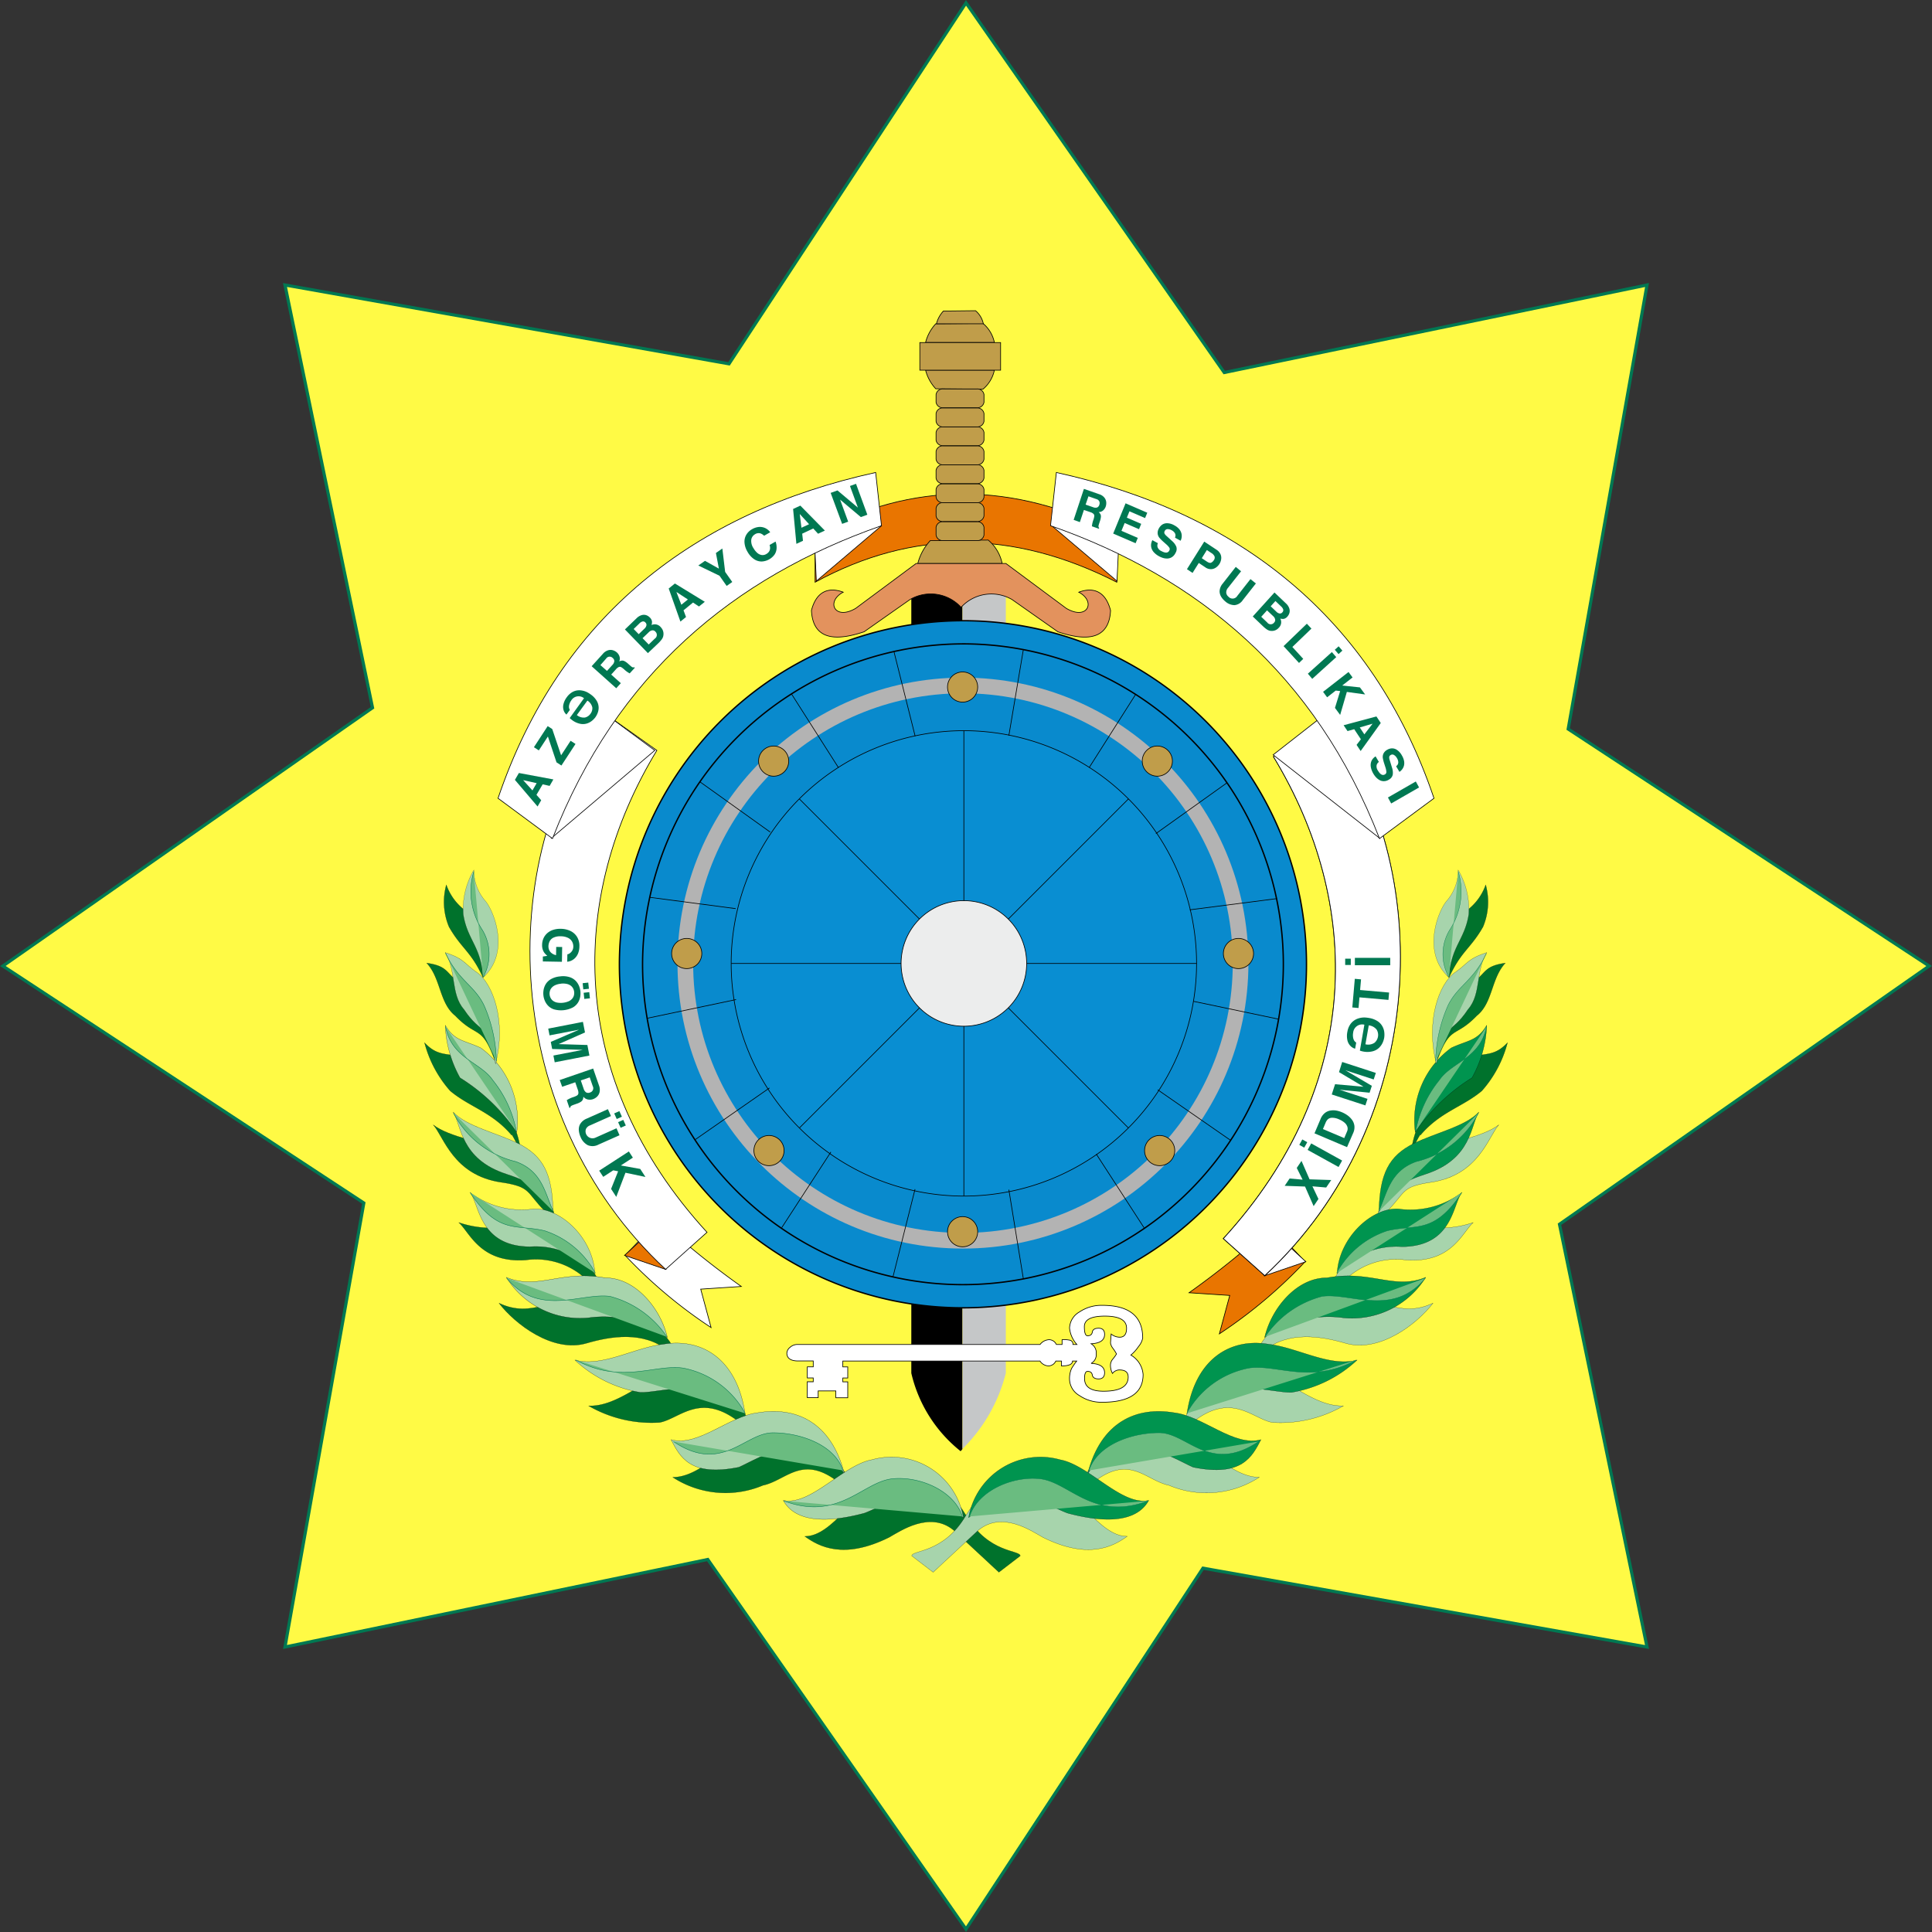 <svg xmlns="http://www.w3.org/2000/svg" xmlns:xlink="http://www.w3.org/1999/xlink" width="103.406" height="103.406" viewBox="0 0 103.406 103.406">
  <rect x="0" y="0" width="103.406" height="103.406" fill="#333333" stroke="none"/>
  <defs>
    <linearGradient id="linear-gradient" x1="-23.864" y1="24.44" x2="-23.864" y2="24.395" gradientUnits="objectBoundingBox">
      <stop offset="0" stop-color="#e97500"/>
      <stop offset="1" stop-color="#fff"/>
    </linearGradient>
    <linearGradient id="linear-gradient-2" x1="-186.542" y1="-189.923" x2="-186.542" y2="-190.096" xlink:href="#linear-gradient"/>
    <linearGradient id="linear-gradient-3" x1="-11.193" y1="2.448" x2="-11.193" y2="2.44" gradientUnits="objectBoundingBox">
      <stop offset="0" stop-color="#e97500"/>
      <stop offset="0.024" stop-color="#eb7f12"/>
      <stop offset="0.094" stop-color="#ef9a44"/>
      <stop offset="0.17" stop-color="#f3b270"/>
      <stop offset="0.25" stop-color="#f6c797"/>
      <stop offset="0.335" stop-color="#f9d8b7"/>
      <stop offset="0.426" stop-color="#fbe6d1"/>
      <stop offset="0.525" stop-color="#fdf1e6"/>
      <stop offset="0.637" stop-color="#fef9f4"/>
      <stop offset="0.774" stop-color="#fffefc"/>
      <stop offset="1" stop-color="#fff"/>
    </linearGradient>
    <linearGradient id="linear-gradient-4" x1="-8.466" y1="-15.549" x2="-8.466" y2="-15.594" xlink:href="#linear-gradient"/>
    <linearGradient id="linear-gradient-5" x1="-271.72" y1="20.163" x2="-271.72" y2="19.99" xlink:href="#linear-gradient"/>
    <linearGradient id="linear-gradient-6" x1="-6.868" y1="0.981" x2="-6.868" y2="0.973" gradientUnits="objectBoundingBox">
      <stop offset="0" stop-color="#e97500"/>
      <stop offset="0.047" stop-color="#ed8f30"/>
      <stop offset="0.098" stop-color="#f1a65b"/>
      <stop offset="0.154" stop-color="#f4bb82"/>
      <stop offset="0.215" stop-color="#f7cea4"/>
      <stop offset="0.281" stop-color="#faddc0"/>
      <stop offset="0.354" stop-color="#fcead8"/>
      <stop offset="0.439" stop-color="#fdf3e9"/>
      <stop offset="0.541" stop-color="#fefaf6"/>
      <stop offset="0.678" stop-color="#fffefd"/>
      <stop offset="1" stop-color="#fff"/>
    </linearGradient>
    <linearGradient id="linear-gradient-7" x1="-6.789" y1="36.95" x2="-6.773" y2="36.95" gradientUnits="objectBoundingBox">
      <stop offset="0" stop-color="#e97500"/>
      <stop offset="0.027" stop-color="#eb7f12"/>
      <stop offset="0.139" stop-color="#f1a559"/>
      <stop offset="0.245" stop-color="#f6c594"/>
      <stop offset="0.342" stop-color="#fadec2"/>
      <stop offset="0.427" stop-color="#fdf0e3"/>
      <stop offset="0.498" stop-color="#fefbf8"/>
      <stop offset="0.546" stop-color="#fff"/>
      <stop offset="1" stop-color="#e97500"/>
    </linearGradient>
    <linearGradient id="linear-gradient-8" x1="-7.247" y1="23.199" x2="-7.247" y2="23.161" xlink:href="#linear-gradient"/>
    <linearGradient id="linear-gradient-9" x1="-26.337" y1="87.787" x2="-26.337" y2="87.7" gradientUnits="objectBoundingBox">
      <stop offset="0" stop-color="#fdd5a5"/>
      <stop offset="1" stop-color="#fff"/>
    </linearGradient>
    <linearGradient id="linear-gradient-10" x1="23.517" y1="1.281" x2="23.517" y2="1.195" xlink:href="#linear-gradient-9"/>
    <linearGradient id="linear-gradient-11" x1="-35.72" y1="-10.483" x2="-35.72" y2="-10.53" gradientUnits="objectBoundingBox">
      <stop offset="0" stop-color="#00722c"/>
      <stop offset="1" stop-color="#a7d4ac"/>
    </linearGradient>
    <linearGradient id="linear-gradient-12" x1="-33.468" y1="-20.641" x2="-33.468" y2="-20.724" xlink:href="#linear-gradient-11"/>
    <linearGradient id="linear-gradient-13" x1="-17.886" y1="-9.261" x2="-17.886" y2="-9.309" xlink:href="#linear-gradient-11"/>
    <linearGradient id="linear-gradient-14" x1="-26.975" y1="-7.579" x2="-26.975" y2="-7.624" xlink:href="#linear-gradient-11"/>
    <linearGradient id="linear-gradient-15" x1="-30.764" y1="-18.389" x2="-30.764" y2="-18.469" xlink:href="#linear-gradient-11"/>
    <linearGradient id="linear-gradient-16" x1="-31.894" y1="-27.306" x2="-31.894" y2="-27.387" xlink:href="#linear-gradient-11"/>
    <linearGradient id="linear-gradient-17" x1="-24.433" y1="-9.284" x2="-24.433" y2="-9.334" xlink:href="#linear-gradient-11"/>
    <linearGradient id="linear-gradient-18" x1="-30.224" y1="-26.656" x2="-30.224" y2="-26.746" xlink:href="#linear-gradient-11"/>
    <linearGradient id="linear-gradient-19" x1="-49.801" y1="-17.341" x2="-49.801" y2="-17.392" xlink:href="#linear-gradient-11"/>
    <linearGradient id="linear-gradient-20" x1="-24.335" y1="37.439" x2="-24.335" y2="37.38" gradientUnits="objectBoundingBox">
      <stop offset="0" stop-color="#00944f"/>
      <stop offset="1" stop-color="#a7d4ac"/>
    </linearGradient>
    <linearGradient id="linear-gradient-21" x1="-7.654" y1="73.569" x2="-7.654" y2="73.492" xlink:href="#linear-gradient-20"/>
    <linearGradient id="linear-gradient-22" x1="-20.072" y1="48" x2="-20.072" y2="47.932" xlink:href="#linear-gradient-20"/>
    <linearGradient id="linear-gradient-23" x1="-21.86" y1="60.695" x2="-21.86" y2="60.618" xlink:href="#linear-gradient-20"/>
    <linearGradient id="linear-gradient-24" x1="-22.774" y1="60.556" x2="-22.774" y2="60.479" xlink:href="#linear-gradient-20"/>
    <linearGradient id="linear-gradient-25" x1="-24.547" y1="29.046" x2="-24.547" y2="28.998" xlink:href="#linear-gradient-20"/>
    <linearGradient id="linear-gradient-26" x1="-28.297" y1="29.018" x2="-28.297" y2="28.973" xlink:href="#linear-gradient-20"/>
    <linearGradient id="linear-gradient-27" x1="-42.869" y1="28.665" x2="-42.869" y2="28.622" xlink:href="#linear-gradient-20"/>
    <linearGradient id="linear-gradient-28" x1="-68.133" y1="36.97" x2="-68.133" y2="36.926" xlink:href="#linear-gradient-20"/>
    <linearGradient id="linear-gradient-29" x1="-74.677" y1="-5.821" x2="-74.677" y2="-5.869" xlink:href="#linear-gradient-11"/>
    <linearGradient id="linear-gradient-30" x1="-40.106" y1="10.086" x2="-40.106" y2="10.002" xlink:href="#linear-gradient-11"/>
    <linearGradient id="linear-gradient-31" x1="-20.224" y1="5.992" x2="-20.224" y2="5.944" xlink:href="#linear-gradient-11"/>
    <linearGradient id="linear-gradient-32" x1="-50.164" y1="-0.077" x2="-50.164" y2="-0.121" xlink:href="#linear-gradient-11"/>
    <linearGradient id="linear-gradient-33" x1="-35.108" y1="8.556" x2="-35.108" y2="8.475" xlink:href="#linear-gradient-11"/>
    <linearGradient id="linear-gradient-34" x1="-44.42" y1="20.437" x2="-44.42" y2="20.356" xlink:href="#linear-gradient-11"/>
    <linearGradient id="linear-gradient-35" x1="-40.2" y1="4.666" x2="-40.2" y2="4.616" xlink:href="#linear-gradient-11"/>
    <linearGradient id="linear-gradient-36" x1="-37.759" y1="21.487" x2="-37.759" y2="21.397" xlink:href="#linear-gradient-11"/>
    <linearGradient id="linear-gradient-37" x1="-126.688" y1="-18.217" x2="-126.688" y2="-18.268" xlink:href="#linear-gradient-11"/>
    <linearGradient id="linear-gradient-38" x1="-14.648" y1="-29.497" x2="-14.648" y2="-29.556" xlink:href="#linear-gradient-20"/>
    <linearGradient id="linear-gradient-39" x1="-1.55" y1="-46.634" x2="-1.55" y2="-46.712" xlink:href="#linear-gradient-20"/>
    <linearGradient id="linear-gradient-40" x1="-14.785" y1="-41.224" x2="-14.785" y2="-41.292" xlink:href="#linear-gradient-20"/>
    <linearGradient id="linear-gradient-41" x1="-15.65" y1="-55.095" x2="-15.65" y2="-55.171" xlink:href="#linear-gradient-20"/>
    <linearGradient id="linear-gradient-42" x1="-15.937" y1="-56.812" x2="-15.937" y2="-56.889" xlink:href="#linear-gradient-20"/>
    <linearGradient id="linear-gradient-43" x1="-6.104" y1="-15.97" x2="-6.104" y2="-16.018" xlink:href="#linear-gradient-20"/>
    <linearGradient id="linear-gradient-44" x1="9.738" y1="-4.67" x2="9.738" y2="-4.715" xlink:href="#linear-gradient-20"/>
    <linearGradient id="linear-gradient-45" x1="29.17" y1="1.412" x2="29.17" y2="1.37" xlink:href="#linear-gradient-20"/>
    <linearGradient id="linear-gradient-46" x1="89.131" y1="22.043" x2="89.131" y2="21.999" xlink:href="#linear-gradient-20"/>
    <linearGradient id="linear-gradient-47" y1="0.5" x2="1" y2="0.5" gradientUnits="objectBoundingBox">
      <stop offset="1" stop-color="#c5c7c8"/>
      <stop offset="1" stop-color="#fff"/>
    </linearGradient>
    <linearGradient id="linear-gradient-48" x1="-14.172" y1="2.551" x2="-14.172" y2="2.543" xlink:href="#linear-gradient-3"/>
    <linearGradient id="linear-gradient-49" x1="0.838" y1="13.447" x2="0.838" y2="13.408" xlink:href="#linear-gradient"/>
  </defs>
  <g id="gomruk" transform="translate(-7.947 -0.447)">
    <path id="path2_7_" d="M59.65.6,73.472,20.386,96.1,15.7l-4.22,23.766L111.2,52.15,91.414,65.972,96.1,88.6l-23.766-4.22L59.65,103.7,45.829,83.914,23.2,88.6l4.22-23.766L8.1,52.15,27.886,38.329,23.2,15.7l23.766,4.22Z" transform="translate(0 0)" fill="#fffa45" stroke="#007852" stroke-width="0.168"/>
    <path id="path12_7_" d="M20.39,16.04a45.371,45.371,0,0,1-4.408-3.561l-1.809,1.895a25.675,25.675,0,0,0,4.6,3.865l-.555-2.056Z" transform="translate(27.233 53.262)" stroke="#000" stroke-width="0.036" fill="url(#linear-gradient)"/>
    <path id="path22_3_" d="M14.167,13.411l.777-.716L16.4,14.171Z" transform="translate(27.207 54.228)" stroke="#000" stroke-width="0.036" fill="url(#linear-gradient-2)"/>
    <path id="path32_1_" d="M20.5,37.293l2.217-1.984c-7.549-8.247-7.432-17.972-2.684-25.792l-2.8-1.984c-5.914,7.819-5.6,21.512,3.268,29.76h0Z" transform="translate(23.071 31.094)" stroke="#000" stroke-width="0.036" fill="url(#linear-gradient-3)"/>
    <path id="path34_3_" d="M14.112,10.605l.319.006-.014.79-1.02-.018,0-.263.238-.036a1.326,1.326,0,0,1-.139-.14.621.621,0,0,1-.1-.182.745.745,0,0,1-.039-.273.882.882,0,0,1,.068-.329.8.8,0,0,1,.193-.276.879.879,0,0,1,.315-.186,1.227,1.227,0,0,1,.43-.061,1.211,1.211,0,0,1,.5.11.844.844,0,0,1,.361.317.911.911,0,0,1,.129.515,1.022,1.022,0,0,1-.066.363.756.756,0,0,1-.16.252.7.7,0,0,1-.209.148.622.622,0,0,1-.217.056L14.709,11a.247.247,0,0,0,.121-.048.447.447,0,0,0,.136-.142.413.413,0,0,0,.061-.219.528.528,0,0,0-.067-.273.5.5,0,0,0-.221-.2.876.876,0,0,0-.382-.081.826.826,0,0,0-.39.071.446.446,0,0,0-.208.2.636.636,0,0,0-.063.272.52.52,0,0,0,.026.158.439.439,0,0,0,.119.179.547.547,0,0,0,.263.129Zm.209,1.578a1.173,1.173,0,0,1,.52.044.785.785,0,0,1,.331.212.879.879,0,0,1,.17.277,1.141,1.141,0,0,1,.065.267,1.129,1.129,0,0,1-.008.274.885.885,0,0,1-.108.306.781.781,0,0,1-.279.277,1.389,1.389,0,0,1-1.021.107.773.773,0,0,1-.331-.213.887.887,0,0,1-.17-.278,1.018,1.018,0,0,1-.056-.535.885.885,0,0,1,.109-.309.778.778,0,0,1,.279-.277,1.173,1.173,0,0,1,.5-.151Zm.041.393a.931.931,0,0,0-.311.08.544.544,0,0,0-.191.145.453.453,0,0,0-.089.176.526.526,0,0,0-.013.179.538.538,0,0,0,.05.173.445.445,0,0,0,.123.153.547.547,0,0,0,.217.1,1.092,1.092,0,0,0,.633-.067.552.552,0,0,0,.192-.145.445.445,0,0,0,.088-.176.537.537,0,0,0,.012-.18.529.529,0,0,0-.05-.173.451.451,0,0,0-.123-.154.543.543,0,0,0-.217-.1.938.938,0,0,0-.322-.014Zm1.5.269-.3.032-.035-.33.3-.032Zm.054.512-.3.032-.035-.33.3-.032Zm-.027,3.063-1.857.361-.07-.362,1.553-.3v-.005l-1.62-.045-.074-.38,1.487-.641V15.04l-1.553.3-.07-.362,1.857-.361.11.566-1.4.62v.005l1.528.047ZM14.3,17.731l1.789-.616.311.9a.631.631,0,0,1,.031.372.48.48,0,0,1-.143.243.611.611,0,0,1-.2.122.515.515,0,0,1-.291.018.4.4,0,0,1-.23-.148.513.513,0,0,1-.033.157.28.28,0,0,1-.1.115.991.991,0,0,1-.239.11c-.1.035-.173.061-.213.078a.27.27,0,0,0-.088.052.1.1,0,0,0-.028.073l-.047.016-.142-.414a1.405,1.405,0,0,1,.348-.164.976.976,0,0,0,.2-.087.159.159,0,0,0,.074-.113.464.464,0,0,0-.035-.208l-.133-.387-.7.241Zm1.128.021.151.439a.364.364,0,0,0,.132.2.239.239,0,0,0,.211.006.237.237,0,0,0,.144-.343l-.16-.466ZM17.5,20.685l-1.124.5a.67.67,0,0,1-.573.033.854.854,0,0,1-.393-.454,1.072,1.072,0,0,1-.085-.316.62.62,0,0,1,.05-.327.706.706,0,0,1,.359-.321l1.145-.51.164.368-1.121.5a.388.388,0,0,0-.221.2.374.374,0,0,0,.5.462l1.138-.507Zm.128-.991-.277.123-.135-.3.277-.123Zm.209.469-.277.123-.135-.3.277-.123Zm-.672,2.4-.537.349-.215-.331L18,21.553l.215.331-.645.419,1.039.186.279.429-1.07-.226-.492,1.293-.277-.427.377-.943Z" transform="translate(23.605 40.523)" fill="#007852"/>
    <path id="path44_3_" d="M19.677,16.1a45.365,45.365,0,0,0,4.408-3.561l1.809,1.895A25.675,25.675,0,0,1,21.3,18.3l.555-2.056Z" transform="translate(51.911 53.538)" stroke="#000" stroke-width="0.036" fill="url(#linear-gradient-4)"/>
    <path id="path54_2_" d="M22.64,13.472l-.777-.716-1.453,1.477Z" transform="translate(55.198 54.504)" stroke="#000" stroke-width="0.036" fill="url(#linear-gradient-5)"/>
    <path id="path64_1_" d="M22.229,37.355l-2.217-1.984C27.56,27.124,27.443,17.4,22.7,9.579L25.5,7.6c5.914,7.819,5.6,21.512-3.268,29.76Z" transform="translate(53.408 31.37)" stroke="#000" stroke-width="0.036" fill="url(#linear-gradient-6)"/>
    <path id="path79" d="M32.175,7.519v2.592q-8.34-4.253-16.148,0V7.519Q23.835,3.266,32.175,7.519Z" transform="translate(35.546 21.497)" stroke="#000" stroke-width="0.036" fill="url(#linear-gradient-7)"/>
    <path id="path89" d="M16.306,7.534,18.99,9.518l-5.539,4.7C13.677,11.832,15.07,9.826,16.306,7.534Z" transform="translate(24.002 31.094)" stroke="#000" stroke-width="0.036" fill="url(#linear-gradient-8)"/>
    <path id="path99" d="M19.609,5.7l-3.5,2.97L16.023,6.8A31.221,31.221,0,0,1,19.609,5.7Z" transform="translate(35.531 22.878)" stroke="#000" stroke-width="0.036" fill="url(#linear-gradient-9)"/>
    <path id="path101" d="M33.456,8.031l-.312-2.848c-9.68,2.126-16.913,7.7-20.212,17.437l2.915,2.156C19.275,15.964,25.564,10.792,33.456,8.031Z" transform="translate(21.671 20.553)" fill="#fff" stroke="#000" stroke-width="0.036"/>
    <path id="path103" d="M14.254,21.944l.254.288-.195.336L13.1,21.143l.214-.368,1.845.344-.2.346-.373-.083Zm-.708-.781.493.544.225-.388-.716-.16Zm2.535-2.112.263.17-.754,1.154-.263-.17-.461-1.383-.485.743-.263-.17.737-1.13.244.158.474,1.405Zm.9-2.152-.566.775a.576.576,0,0,0,.437.132.5.5,0,0,0,.292-.2.492.492,0,0,0,.1-.337A.569.569,0,0,0,16.979,16.9Zm-.183-.126a.456.456,0,0,0-.677.111.683.683,0,0,0-.1.194.463.463,0,0,0-.028.176.314.314,0,0,0,.048.144l-.182.25a.493.493,0,0,1-.15-.226.586.586,0,0,1-.012-.322,1.016,1.016,0,0,1,.187-.39.923.923,0,0,1,.242-.235.727.727,0,0,1,.275-.114.774.774,0,0,1,.285,0,.958.958,0,0,1,.283.092,1.436,1.436,0,0,1,.178.111,1.11,1.11,0,0,1,.335.354.729.729,0,0,1,.1.354.77.77,0,0,1-.057.3,1.023,1.023,0,0,1-.12.223,1.04,1.04,0,0,1-.176.182.846.846,0,0,1-.268.146.72.72,0,0,1-.369.018,1.087,1.087,0,0,1-.441-.206.986.986,0,0,1-.117-.1Zm1.726-.534-1.316-1.179.6-.662a.591.591,0,0,1,.291-.194.453.453,0,0,1,.264.007.572.572,0,0,1,.191.108.481.481,0,0,1,.147.229.368.368,0,0,1-.017.254.488.488,0,0,1,.143-.044.265.265,0,0,1,.141.032.928.928,0,0,1,.2.145c.075.067.128.113.16.139a.252.252,0,0,0,.083.048.1.1,0,0,0,.072-.01l.035.031-.274.3a1.318,1.318,0,0,1-.292-.209.91.91,0,0,0-.162-.123.149.149,0,0,0-.126-.009.434.434,0,0,0-.154.122l-.256.283.515.461Zm-.495-.928.291-.321a.339.339,0,0,0,.1-.2.222.222,0,0,0-.091-.175.222.222,0,0,0-.346.037L17.677,15Zm2.19-.952-1.23-1.267.619-.595a.642.642,0,0,1,.282-.173.412.412,0,0,1,.244.006.476.476,0,0,1,.181.116.375.375,0,0,1,.122.216.476.476,0,0,1-.027.194.414.414,0,0,1,.5.119.505.505,0,0,1,.143.367.577.577,0,0,1-.023.146.534.534,0,0,1-.082.15,1.647,1.647,0,0,1-.187.206Zm-.286-.8.329.339.326-.314a.238.238,0,0,0,.024-.381.183.183,0,0,0-.167-.062.328.328,0,0,0-.173.093Zm-.476-.491.269.277.312-.3a.33.33,0,0,0,.1-.166.166.166,0,0,0-.051-.157.159.159,0,0,0-.151-.058.383.383,0,0,0-.176.109Zm2.668-1,.134.359-.3.244L21.332,10.9l.332-.267,1.6.979-.312.251-.318-.211Zm-.38-.981.264.683.35-.282-.611-.4Zm2.608-1.076.381.541-.3.211-.383-.545-1.134-.549.358-.249.743.417L23.859,9l.344-.24Zm2.406-2.118-.321.184a.533.533,0,0,0-.207-.13A.362.362,0,0,0,25.946,8a.408.408,0,0,0-.193.274.68.68,0,0,0,.123.478.945.945,0,0,0,.192.239.471.471,0,0,0,.234.116.376.376,0,0,0,.256-.053.426.426,0,0,0,.14-.124.336.336,0,0,0,.059-.165.458.458,0,0,0-.026-.193l.321-.184a.932.932,0,0,1,.054.363A.667.667,0,0,1,27,9.08a.9.9,0,0,1-.7.375.718.718,0,0,1-.406-.131,1.145,1.145,0,0,1-.342-.385,1.116,1.116,0,0,1-.163-.493.723.723,0,0,1,.094-.418.817.817,0,0,1,.307-.3.89.89,0,0,1,.317-.115.671.671,0,0,1,.5.118.647.647,0,0,1,.156.157Zm1.718.073.042.381-.353.164L27.99,6.644l.387-.18L29.69,7.8l-.364.169-.257-.281Zm-.13-1.044.09.727.409-.19-.494-.539Zm3.109-.355-.422-1.153.324-.117.606,1.655-.347.126-1.111-.934,0,0,.432,1.18-.324.117L30,5.783l.366-.132,1.083.913Z" transform="translate(22.406 21.045)" fill="#007852"/>
    <path id="path113" d="M18.336,5.7l3.5,2.97L21.922,6.8A31.221,31.221,0,0,0,18.336,5.7Z" transform="translate(45.897 22.878)" stroke="#000" stroke-width="0.036" fill="url(#linear-gradient-10)"/>
    <g id="Layer1002_2_" transform="translate(30.67 47.011)">
      <g id="Layer1003_2_">
        <g id="Layer1004_2_" transform="translate(0 0.798)">
          <path id="path137" d="M13.807,10.878c-.528-.4-.489-.759-1.571-.907.763.82.669,2.135,1.526,2.816,1.21,1.26,1.423.41,2.185,2.576A5.167,5.167,0,0,0,13.807,10.878Z" transform="translate(-12.119 -5.786)" stroke="#000" stroke-width="0.009" fill="url(#linear-gradient-11)"/>
          <path id="path147" d="M18.229,14.148c-1.472.534-2.912,1.958-4.413,1.9a6.734,6.734,0,0,0,3.8.891c1.086-.2,2.2-1.692,4.337.038-.087-.221.384-.152.3-.348C21.277,14.309,19.949,13.427,18.229,14.148Z" transform="translate(-5.034 11.834)" stroke="#000" stroke-width="0.009" fill="url(#linear-gradient-12)"/>
          <path id="path157" d="M20.139,15.242c-1.466.59-2.732,3.093-4.213,3.079.751.546,2.077,1.263,4.511.054.615-.347,2.182-1.427,3.451-.385l2.424,2.253,1.145-.878c-.025-.318-1.689-.128-2.873-2.12C23.374,15.251,21.8,14.481,20.139,15.242Z" transform="translate(4.428 16.546)" stroke="#000" stroke-width="0.009" fill="url(#linear-gradient-13)"/>
          <path id="path167_1_" d="M14.328,11.526c-.979-.221-1.435-.052-2.114-.777a6.253,6.253,0,0,0,1.372,2.577c1.024.861,2.222,1.118,3.283,2.365-.007-.171.5.94.483.778-.258-1.906-2.006-4.457-3.023-4.943h0Z" transform="translate(-12.214 -2.303)" stroke="#000" stroke-width="0.009" fill="url(#linear-gradient-14)"/>
          <path id="path177_1_" d="M18.875,14.746c-1.5.453-2.77,2.149-4.238,2.144a5.168,5.168,0,0,0,4.829.433c1.315-.274,2.185-1.836,4.352.091-.168-.372.373-.262.181-.559a4.707,4.707,0,0,0-5.124-2.109Z" transform="translate(-1.352 14.814)" stroke="#000" stroke-width="0.009" fill="url(#linear-gradient-15)"/>
          <path id="path187_1_" d="M15.845,12.571a5.438,5.438,0,0,1-3.3-.067c.588.512,1.135,2.187,3.6,2.007a3.915,3.915,0,0,1,3.191,1c-.077-.295.789.336.662.066-.686-1.457-2.99-3.382-4.157-3.007Z" transform="translate(-10.715 5.566)" stroke="#000" stroke-width="0.009" fill="url(#linear-gradient-16)"/>
          <path id="path197" d="M16.266,12.9c-1.188-.354-3.168-.713-3.967-1.347.562.617,1.058,2.7,3.642,3.077,1.628.24,1.32.534,2.354,1.563-.036-.187.568.579.535.412C18.506,14.98,17.581,13.289,16.266,12.9Z" transform="translate(-11.834 1.289)" stroke="#000" stroke-width="0.009" fill="url(#linear-gradient-17)"/>
          <path id="path207" d="M18.128,13.255c-2.371-.064-3.4,1.145-5.187.3.859,1.123,2.878,2.675,4.685,2.147,1.291-.377,3.039-.663,4.333.38-.092-.228.4-.017.262-.246C21.475,14.6,19.5,13.025,18.128,13.255Z" transform="translate(-8.957 8.83)" stroke="#000" stroke-width="0.009" fill="url(#linear-gradient-18)"/>
          <path id="path217" d="M13.6,10.629a2.923,2.923,0,0,1-1.076-1.421,3.439,3.439,0,0,0,.145,2.247c.668,1.169,1.175,1.3,1.818,2.707,1.011-1.068-.173-2.983-.887-3.533Z" transform="translate(-11.358 -9.208)" stroke="#000" stroke-width="0.009" fill="url(#linear-gradient-19)"/>
        </g>
        <g id="Layer1005_2_" transform="translate(1.109)">
          <g id="Layer1006_2_">
            <path id="path228" d="M15.98,13.106a4.567,4.567,0,0,1-3.323-.9c.511.571.448,2.892,3.217,2.912a4.211,4.211,0,0,1,3.473,1.428C19.243,14.6,17.424,12.95,15.98,13.106Z" transform="translate(-11.339 5.046)" stroke="#000" stroke-width="0.009" fill="url(#linear-gradient-20)"/>
            <path id="path238" d="M18.288,13.129c-2.332-.433-3.6.674-5.276-.026a4.65,4.65,0,0,0,4.4,2.167,5.812,5.812,0,0,1,4.221,1.051c-.355-1.535-1.7-3.206-3.346-3.191Z" transform="translate(-9.745 8.699)" stroke="#000" stroke-width="0.011" fill="url(#linear-gradient-21)"/>
            <path id="path248" d="M18.41,13.742c-1.554.186-3.281,1.245-4.728.844a6.733,6.733,0,0,0,3.5,1.732c1.1.048,3.927-1.02,5.61,1.149C22.354,14.459,20.406,13.4,18.41,13.742Z" transform="translate(-6.745 11.641)" stroke="#000" stroke-width="0.01" fill="url(#linear-gradient-22)"/>
            <path id="path258" d="M19.264,14.42c-1.554.186-3.2,1.843-4.643,1.441.477.907,1,2.007,3.629,1.476,1.05-.459,3.909-2.385,5.652.359-.715-2.815-2.642-3.614-4.638-3.276Z" transform="translate(-2.536 14.629)" stroke="#000" stroke-width="0.01" fill="url(#linear-gradient-23)"/>
            <path id="path268" d="M20.459,14.922c-1.554.285-3.295,2.485-4.743,2.176.477.876,1.7,1.386,4.325.687.775-.251,2.918-1.744,5.314.237A3.9,3.9,0,0,0,20.459,14.922Z" transform="translate(2.377 16.643)" stroke="#000" stroke-width="0.01" fill="url(#linear-gradient-24)"/>
            <path id="path278" d="M15.951,13.1c-1.112-.548-2.777-.914-3.458-1.673.45.7.364,2.514,2.848,3.323,1.565.51,1.65.822,2.5,2.009-.04-2.029-.528-2.99-1.886-3.66Z" transform="translate(-12.071 1.527)" stroke="#000" stroke-width="0.009" fill="url(#linear-gradient-25)"/>
            <path id="path288" d="M14.317,11.789c-.91-.425-1.391-.357-1.9-1.21a6.254,6.254,0,0,0,.79,2.81A10.165,10.165,0,0,1,16.244,16.3,4.787,4.787,0,0,0,14.317,11.789Z" transform="translate(-12.417 -2.266)" stroke="#000" stroke-width="0.01" fill="url(#linear-gradient-26)"/>
            <path id="path298" d="M14.1,10.926c-.677-.471-.649-.72-1.687-1.058.6.943.278,2.22,1,3.042.966,1.456,1.327.657,1.692,2.924.594-2.276-.133-4.3-1-4.909Z" transform="translate(-12.416 -5.449)" stroke="#000" stroke-width="0.008" fill="url(#linear-gradient-27)"/>
            <path id="path308" d="M13.821,10.75a2.512,2.512,0,0,1-.641-1.687,4.18,4.18,0,0,0-.567,2.372c.219,1.389.955,1.709,1.058,3.38C15.092,13.546,14.324,11.4,13.821,10.75Z" transform="translate(-11.65 -9.063)" stroke="#000" stroke-width="0.007" fill="url(#linear-gradient-28)"/>
          </g>
          <path id="path311" d="M30.515,42.757c2.962,1.118,4.224-1.006,5.814-1.178,1.433-.155,3.3.613,3.756,2.015M24.62,39.585c2.607,1.757,3.8-.462,5.317-.468,1.42-.006,3.3.613,3.756,2.015M19.388,35.217c2.417,1.326,4.224.221,5.743.435a4.814,4.814,0,0,1,3.33,2.426M15.695,30.837c1.731,2.107,4.011.765,5.53.979a5.292,5.292,0,0,1,3.046,2.166M13.744,26.266c1.5,2.274,2.5,1.671,3.992,2.041a4.772,4.772,0,0,1,2.708,2.268M12.845,22a5.1,5.1,0,0,0,3.329,2.6c1.447.513,1.569,1.737,2.022,2.676m-5.777-9.9c.339,1.723,1.862,1.884,2.533,2.873a6.1,6.1,0,0,1,1.255,2.714m-3.788-9.517c.7,1.482,1.562,1.733,2.071,2.812a7.788,7.788,0,0,1,.652,2.965M13.934,9.078a3.738,3.738,0,0,0,.41,3.053,2.5,2.5,0,0,1,.087,2.6" transform="translate(-12.407 -8.994)" fill="#6abc80" stroke="#007852" stroke-width="0.023"/>
        </g>
      </g>
      <g id="Layer1007" transform="translate(26.076)">
        <g id="Layer1008_1_" transform="translate(0 0.798)">
          <path id="path323" d="M24.24,10.878c.528-.4.489-.759,1.571-.907-.763.82-.669,2.135-1.526,2.816-1.21,1.26-1.423.41-2.185,2.576A5.167,5.167,0,0,1,24.24,10.878Z" transform="translate(5.958 -5.786)" stroke="#000" stroke-width="0.009" fill="url(#linear-gradient-29)"/>
          <path id="path333" d="M23.68,14.148c1.472.534,2.912,1.958,4.413,1.9a6.734,6.734,0,0,1-3.8.891c-1.086-.2-2.2-1.692-4.337.038.087-.221-.384-.152-.3-.348C20.632,14.309,21.959,13.427,23.68,14.148Z" transform="translate(-4.989 11.834)" stroke="#000" stroke-width="0.009" fill="url(#linear-gradient-30)"/>
          <path id="path343" d="M24.288,15.242c1.466.59,2.732,3.093,4.213,3.079-.751.546-2.077,1.263-4.511.054-.615-.347-2.182-1.427-3.451-.385l-2.424,2.253-1.145-.878c.025-.318,1.689-.128,2.873-2.12C21.054,15.251,22.629,14.481,24.288,15.242Z" transform="translate(-16.97 16.546)" stroke="#000" stroke-width="0.009" fill="url(#linear-gradient-31)"/>
          <path id="path353" d="M24.873,11.526c.979-.221,1.435-.052,2.114-.777a6.253,6.253,0,0,1-1.372,2.577c-1.024.861-2.222,1.118-3.283,2.365.007-.171-.5.94-.483.778C22.107,14.563,23.856,12.012,24.873,11.526Z" transform="translate(4.899 -2.303)" stroke="#000" stroke-width="0.009" fill="url(#linear-gradient-32)"/>
          <path id="path363" d="M23.813,14.746c1.5.453,2.77,2.149,4.238,2.144a5.168,5.168,0,0,1-4.829.433c-1.315-.274-2.185-1.836-4.352.091.168-.372-.373-.262-.181-.559a4.707,4.707,0,0,1,5.124-2.109Z" transform="translate(-9.451 14.814)" stroke="#000" stroke-width="0.009" fill="url(#linear-gradient-33)"/>
          <path id="path373" d="M25.259,12.571a5.438,5.438,0,0,0,3.3-.067c-.588.512-1.135,2.187-3.6,2.007a3.915,3.915,0,0,0-3.191,1c.077-.295-.789.336-.662.066.686-1.457,2.99-3.382,4.157-3.007Z" transform="translate(1.496 5.566)" stroke="#000" stroke-width="0.009" fill="url(#linear-gradient-34)"/>
          <path id="path383" d="M24.075,12.9c1.188-.354,3.168-.713,3.967-1.347-.562.617-1.058,2.7-3.642,3.077-1.628.24-1.32.534-2.354,1.563.036-.187-.568.579-.535.412.324-1.621,1.249-3.312,2.564-3.7Z" transform="translate(3.379 1.289)" stroke="#000" stroke-width="0.009" fill="url(#linear-gradient-35)"/>
          <path id="path393" d="M24.48,13.255c2.371-.064,3.4,1.145,5.187.3-.859,1.123-2.878,2.675-4.685,2.147-1.291-.377-3.039-.663-4.333.38.092-.228-.4-.017-.262-.246.747-1.236,2.72-2.808,4.093-2.579Z" transform="translate(-1.766 8.83)" stroke="#000" stroke-width="0.009" fill="url(#linear-gradient-36)"/>
          <path id="path403" d="M23.422,10.629A2.923,2.923,0,0,0,24.5,9.208a3.439,3.439,0,0,1-.145,2.247c-.668,1.169-1.175,1.3-1.818,2.707-1.011-1.068.173-2.983.887-3.533Z" transform="translate(6.22 -9.208)" stroke="#000" stroke-width="0.009" fill="url(#linear-gradient-37)"/>
        </g>
        <g id="Layer1009" transform="translate(3.044)">
          <g id="Layer1010">
            <path id="path414" d="M24.49,13.106a4.567,4.567,0,0,0,3.323-.9c-.511.571-.449,2.892-3.217,2.912a4.211,4.211,0,0,0-3.473,1.428c.1-1.947,1.923-3.6,3.367-3.444Z" transform="translate(-1.399 5.046)" stroke="#000" stroke-width="0.009" fill="url(#linear-gradient-38)"/>
            <path id="path424" d="M23.761,13.129c2.332-.433,3.6.674,5.276-.026a4.65,4.65,0,0,1-4.4,2.167,5.812,5.812,0,0,0-4.221,1.051c.355-1.535,1.7-3.206,3.346-3.191Z" transform="translate(-4.572 8.699)" stroke="#000" stroke-width="0.011" fill="url(#linear-gradient-39)"/>
            <path id="path434" d="M24.038,13.742c1.554.186,3.281,1.245,4.728.844a6.733,6.733,0,0,1-3.5,1.732c-1.1.048-3.927-1.02-5.61,1.149C20.094,14.459,22.043,13.4,24.038,13.742Z" transform="translate(-7.971 11.641)" stroke="#000" stroke-width="0.01" fill="url(#linear-gradient-40)"/>
            <path id="path444" d="M23.324,14.42c1.554.186,3.2,1.843,4.643,1.441-.477.907-1,2.007-3.628,1.476-1.05-.459-3.909-2.385-5.652.359.715-2.815,2.642-3.614,4.638-3.276h0Z" transform="translate(-12.32 14.629)" stroke="#000" stroke-width="0.01" fill="url(#linear-gradient-41)"/>
            <path id="path454" d="M22.422,14.922c1.554.285,3.295,2.485,4.743,2.176-.477.876-1.7,1.386-4.325.687-.775-.251-2.918-1.744-5.314.237A3.9,3.9,0,0,1,22.422,14.922Z" transform="translate(-17.525 16.643)" stroke="#000" stroke-width="0.01" fill="url(#linear-gradient-42)"/>
            <path id="path464" d="M23.418,13.1c1.112-.548,2.777-.914,3.458-1.673-.45.7-.364,2.514-2.848,3.323-1.565.51-1.65.822-2.5,2.009.039-2.029.528-2.99,1.886-3.66Z" transform="translate(0.434 1.527)" stroke="#000" stroke-width="0.009" fill="url(#linear-gradient-43)"/>
            <path id="path474" d="M23.865,11.789c.91-.425,1.391-.357,1.9-1.21a6.253,6.253,0,0,1-.79,2.81A10.165,10.165,0,0,0,21.938,16.3,4.787,4.787,0,0,1,23.865,11.789Z" transform="translate(1.967 -2.266)" stroke="#000" stroke-width="0.01" fill="url(#linear-gradient-44)"/>
            <path id="path484" d="M23.273,10.926c.677-.471.649-.72,1.687-1.058-.6.943-.278,2.22-1,3.042-.966,1.456-1.327.657-1.692,2.924-.593-2.276.133-4.3,1-4.909Z" transform="translate(2.771 -5.449)" stroke="#000" stroke-width="0.008" fill="url(#linear-gradient-45)"/>
            <path id="path494" d="M22.73,10.75a2.512,2.512,0,0,0,.641-1.687,4.18,4.18,0,0,1,.567,2.372c-.219,1.389-.955,1.709-1.058,3.38C21.459,13.546,22.228,11.4,22.73,10.75Z" transform="translate(2.831 -9.063)" stroke="#000" stroke-width="0.007" fill="url(#linear-gradient-46)"/>
          </g>
          <path id="path497" d="M27.106,42.757c-2.962,1.118-4.224-1.006-5.814-1.178-1.433-.155-3.3.613-3.756,2.015M33,39.585c-2.607,1.757-3.8-.462-5.317-.468-1.42-.006-3.3.613-3.756,2.015m14.306-5.915c-2.417,1.326-4.224.221-5.743.435a4.814,4.814,0,0,0-3.33,2.426m12.767-7.241c-1.731,2.107-4.011.765-5.53.979a5.292,5.292,0,0,0-3.046,2.166m10.526-7.716c-1.5,2.274-2.5,1.671-3.992,2.041a4.772,4.772,0,0,0-2.708,2.268M44.776,22a5.1,5.1,0,0,1-3.329,2.6c-1.447.513-1.569,1.737-2.022,2.676m5.777-9.9c-.339,1.723-1.862,1.884-2.533,2.873a6.1,6.1,0,0,0-1.255,2.714M45.2,13.458c-.7,1.482-1.562,1.733-2.071,2.812a7.788,7.788,0,0,0-.652,2.965M43.687,9.078a3.738,3.738,0,0,1-.41,3.053,2.5,2.5,0,0,0-.087,2.6" transform="translate(-17.482 -8.994)" fill="#6abc80" stroke="#007852" stroke-width="0.018"/>
        </g>
      </g>
    </g>
    <path id="Path_466" data-name="Path 466" d="M19.7,6.27v46.3a.524.524,0,0,1-.1.12,7.5,7.5,0,0,1-2.637-4.176V6.27Z" transform="translate(39.76 25.428)"/>
    <path id="Path_467" data-name="Path 467" d="M19.784,6.27V48.509a8.666,8.666,0,0,1-2.318,4.056V6.27Z" transform="translate(41.998 25.428)" fill="url(#linear-gradient-47)"/>
    <path id="path543" d="M17.651,3.749l2.523-.023a1.805,1.805,0,0,1,.614,1.023H17.105a2.327,2.327,0,0,1,.545-1Z" transform="translate(40.381 14.028)" fill="#c09d4a" stroke="#000" stroke-width="0.036"/>
    <path id="path633" d="M17.6,6.307h1.785a.357.357,0,0,0,.391-.3V5.6a.357.357,0,0,0-.391-.3H17.6a.357.357,0,0,0-.39.3V6A.357.357,0,0,0,17.6,6.307Z" transform="translate(40.837 21.045)" fill="#c09d4a" stroke="#000" stroke-width="0.036"/>
    <g id="Group_157" data-name="Group 157" transform="translate(57.068 17.081)">
      <path id="path528" d="M17.7,5.87l3.1-.028A2.215,2.215,0,0,1,21.547,7.1H17.029A2.859,2.859,0,0,1,17.7,5.87Z" transform="translate(-17.029 6.43)" fill="#c09d4a" stroke="#000" stroke-width="0.036"/>
      <path id="path558" d="M17.651,5.183l2.523.023a1.805,1.805,0,0,0,.614-1.023H17.105a2.327,2.327,0,0,0,.545,1Z" transform="translate(-16.687 -1.008)" fill="#c09d4a" stroke="#000" stroke-width="0.036"/>
      <path id="path573" d="M17.584,3.619,19.3,3.6a1.231,1.231,0,0,1,.418.7h-2.51a1.586,1.586,0,0,1,.372-.682Z" transform="translate(-16.208 -3.604)" fill="#c09d4a" stroke="#000" stroke-width="0.036"/>
      <path id="path588_1_" d="M17.049,3.914V5.392h4.323V3.914Z" transform="translate(-16.938 -2.213)" fill="#c09d4a" stroke="#000" stroke-width="0.036"/>
      <path id="path603" d="M17.6,6.677h1.785a.357.357,0,0,0,.391-.3V5.966a.357.357,0,0,0-.391-.3H17.6a.357.357,0,0,0-.39.3v.406A.357.357,0,0,0,17.6,6.677Z" transform="translate(-16.231 5.623)" fill="#c09d4a" stroke="#000" stroke-width="0.036"/>
      <path id="path618_1_" d="M17.6,5.477h1.785a.357.357,0,0,1,.391.3v.406a.357.357,0,0,1-.391.3H17.6a.357.357,0,0,1-.39-.3V5.781A.357.357,0,0,1,17.6,5.477Z" transform="translate(-16.231 4.794)" fill="#c09d4a" stroke="#000" stroke-width="0.036"/>
      <path id="path648" d="M17.6,5.107h1.785a.357.357,0,0,1,.391.3v.406a.357.357,0,0,1-.391.3H17.6a.357.357,0,0,1-.39-.3V5.411A.357.357,0,0,1,17.6,5.107Z" transform="translate(-16.231 3.135)" fill="#c09d4a" stroke="#000" stroke-width="0.036"/>
      <path id="path663" d="M17.6,5.937h1.785a.357.357,0,0,0,.391-.3V5.226a.357.357,0,0,0-.391-.3H17.6a.357.357,0,0,0-.39.3v.406A.357.357,0,0,0,17.6,5.937Z" transform="translate(-16.231 2.305)" fill="#c09d4a" stroke="#000" stroke-width="0.036"/>
      <path id="path678_1_" d="M17.6,4.737h1.785a.357.357,0,0,1,.391.3v.406a.357.357,0,0,1-.391.3H17.6a.357.357,0,0,1-.39-.3V5.041A.357.357,0,0,1,17.6,4.737Z" transform="translate(-16.231 1.476)" fill="#c09d4a" stroke="#000" stroke-width="0.036"/>
      <path id="path693" d="M17.6,5.566h1.785a.357.357,0,0,0,.391-.3V4.856a.357.357,0,0,0-.391-.3H17.6a.357.357,0,0,0-.39.3v.406A.357.357,0,0,0,17.6,5.566Z" transform="translate(-16.231 0.646)" fill="#c09d4a" stroke="#000" stroke-width="0.036"/>
    </g>
    <path id="path708" d="M17.6,4.367h1.785a.357.357,0,0,1,.391.3v.406a.357.357,0,0,1-.391.3H17.6a.357.357,0,0,1-.39-.3V4.671A.357.357,0,0,1,17.6,4.367Z" transform="translate(40.837 16.898)" fill="#c09d4a" stroke="#000" stroke-width="0.036"/>
    <path id="path710" d="M24,6.071h2.4l3.231,2.4c1.134.669,1.608-.372.669-.865.7-.26,1.413-.13,1.7.976-.085,1.776-1.62,1.547-2.817,1.144L26.729,8A2.2,2.2,0,0,0,24,8.414,2.2,2.2,0,0,0,21.263,8L18.808,9.725c-1.2.4-2.732.633-2.817-1.144.288-1.107,1-1.237,1.7-.976-.939.493-.465,1.534.669.865l3.231-2.4Z" transform="translate(35.387 24.537)" fill="#e3925d" stroke="#000" stroke-width="0.036"/>
    <path id="path712_1_" d="M31.51,6.851A17.172,17.172,0,1,1,14.338,24.023,17.206,17.206,0,0,1,31.51,6.851Zm0,4.863A12.309,12.309,0,1,1,19.2,24.023,12.333,12.333,0,0,1,31.51,11.714h0Z" transform="translate(27.976 28.034)" fill="#eceded" stroke="#d9dadb" stroke-width="0.01"/>
    <path id="path714_1_" d="M32.5,6.629A18.388,18.388,0,1,1,14.116,25.017,18.424,18.424,0,0,1,32.5,6.629Zm0,1.24A17.148,17.148,0,1,1,15.357,25.017,17.181,17.181,0,0,1,32.5,7.87Z" transform="translate(26.982 27.04)" fill="#098acd" stroke="#000" stroke-width="0.073"/>
    <path id="path32_2_" d="M22.229,37.355C31.1,29.107,31.411,15.414,25.5,7.6L22.7,9.579c4.747,7.819,4.864,17.544-2.684,25.792l2.217,1.984Z" transform="translate(53.408 31.37)" stroke="#000" stroke-width="0.036" fill="url(#linear-gradient-48)"/>
    <path id="path851" d="M15.751,15.878c0,.261.195.418.587.418h.826v.316h-.319v.594h.319v.205h-.319v.852h.583V17.9h.945v.366h.638v-.852h-.264v-.205h.264v-.594h-.264V16.3H29.3a.573.573,0,0,0,.456.263.44.44,0,0,0,.391-.263h.3v.263c.4,0,.594-.088.594-.263h.225a4.358,4.358,0,0,0-.275.4,1.315,1.315,0,0,0-.109.589,1.036,1.036,0,0,0,.525.857,2.1,2.1,0,0,0,1.217.361q2.195,0,2.195-1.483a1.319,1.319,0,0,0-.656-1.042,2.2,2.2,0,0,0,.413-.461,1,1,0,0,0,.221-.448q0-1.755-2.173-1.753a2.1,2.1,0,0,0-1.217.358,1.039,1.039,0,0,0-.525.859,1.533,1.533,0,0,0,.395.879h-.214a.209.209,0,0,0-.181-.233,1.524,1.524,0,0,0-.4-.023v.256h-.308a.425.425,0,0,0-.391-.256.637.637,0,0,0-.478.256H16.305a.577.577,0,0,0-.377.148.426.426,0,0,0-.177.323Zm15.923-1.415c0-.378.366-.566,1.094-.566.779,0,1.166.215,1.166.646,0,.323-.123.483-.369.483a.746.746,0,0,1-.456-.168c-.022.288-.033.448-.033.483a.622.622,0,0,0,.138.293,2.083,2.083,0,0,1,.181.288,1.888,1.888,0,0,1-.181.256.533.533,0,0,0-.138.286.9.9,0,0,0,.105.5.458.458,0,0,1,.384-.185q.456,0,.456.376c0,.509-.438.762-1.318.762-.677,0-1.018-.225-1.018-.681,0-.256.054-.381.159-.381.149,0,.232.06.254.183.022.145.134.22.34.22s.319-.11.319-.331c0-.308-.239-.476-.721-.5a.531.531,0,0,0,.275-.514.559.559,0,0,0-.275-.536c.482-.025.721-.19.721-.5,0-.22-.105-.331-.319-.331s-.319.073-.34.22c-.022.12-.105.183-.254.183-.112,0-.17-.165-.17-.491Z" transform="translate(34.31 56.992)" fill="#fff" stroke="#000" stroke-width="0.036"/>
    <path id="path123" d="M23.339,7.534,20.5,9.753l5.7,4.463C25.968,11.832,24.575,9.826,23.339,7.534Z" transform="translate(55.589 31.094)" stroke="#000" stroke-width="0.036" fill="url(#linear-gradient-49)"/>
    <path id="path125" d="M18.325,8.031l.312-2.848c9.68,2.126,16.913,7.7,20.212,17.437l-2.916,2.156C32.506,15.964,26.217,10.792,18.325,8.031Z" transform="translate(45.849 20.553)" fill="#fff" stroke="#000" stroke-width="0.036"/>
    <path id="path127" d="M18.551,7,19.1,5.342l.818.286a.571.571,0,0,1,.283.189.454.454,0,0,1,.094.243.584.584,0,0,1-.024.216.481.481,0,0,1-.148.224.354.354,0,0,1-.233.084.477.477,0,0,1,.094.113.267.267,0,0,1,.025.141.94.94,0,0,1-.054.238c-.031.094-.052.161-.063.2a.257.257,0,0,0-.012.094.1.1,0,0,0,.037.062l-.015.044-.374-.131A1.338,1.338,0,0,1,19.607,7a.923.923,0,0,0,.048-.2.15.15,0,0,0-.04-.118.417.417,0,0,0-.168-.093L19.1,6.47l-.216.651Zm.64-.816.4.139a.322.322,0,0,0,.215.016.221.221,0,0,0,.121-.151.253.253,0,0,0,0-.17.242.242,0,0,0-.163-.13l-.421-.148Zm3.3.434-.117.286-.836-.362-.139.34.768.332-.117.286-.768-.332-.172.419.874.378-.117.286-1.2-.517.663-1.619Zm.269,1.467.3.164a.3.3,0,0,0-.018.211.375.375,0,0,0,.209.213q.316.172.42-.03a.149.149,0,0,0,0-.155,1.015,1.015,0,0,0-.172-.186l-.142-.126a2.082,2.082,0,0,1-.217-.217.431.431,0,0,1-.092-.215.479.479,0,0,1,.064-.285.577.577,0,0,1,.159-.189.458.458,0,0,1,.273-.089.785.785,0,0,1,.4.115.845.845,0,0,1,.255.2.579.579,0,0,1,.119.224.56.56,0,0,1,.013.216.6.6,0,0,1-.055.182l-.3-.165a.416.416,0,0,0,.026-.119.245.245,0,0,0-.043-.138.444.444,0,0,0-.173-.145.414.414,0,0,0-.208-.055.165.165,0,0,0-.151.1.149.149,0,0,0-.013.137.4.4,0,0,0,.09.113l.321.292a.823.823,0,0,1,.221.3A.4.4,0,0,1,24,8.775a.524.524,0,0,1-.206.23.485.485,0,0,1-.246.065.766.766,0,0,1-.229-.036,1.092,1.092,0,0,1-.176-.074,1.054,1.054,0,0,1-.3-.226.584.584,0,0,1-.133-.238.528.528,0,0,1-.01-.219.657.657,0,0,1,.062-.187Zm2.489,1.222-.334.533-.3-.2.926-1.476.657.435a.584.584,0,0,1,.2.215.472.472,0,0,1,.051.267.658.658,0,0,1-.1.286.685.685,0,0,1-.163.172.491.491,0,0,1-.261.1.514.514,0,0,1-.33-.1Zm.16-.255.278.185c.1.064.172.081.228.052a.362.362,0,0,0,.141-.134.22.22,0,0,0,.035-.2.416.416,0,0,0-.172-.182l-.238-.158Zm2.895,1.353-.7.89a.6.6,0,0,1-.447.27.76.76,0,0,1-.5-.208.983.983,0,0,1-.2-.225.584.584,0,0,1-.095-.291.666.666,0,0,1,.156-.417l.71-.907.284.235-.7.888a.366.366,0,0,0-.094.26.306.306,0,0,0,.116.21.292.292,0,0,0,.474-.039l.706-.9Zm-.166,1.766L29.3,10.888l.609.58a.637.637,0,0,1,.183.27.417.417,0,0,1,.008.242.474.474,0,0,1-.1.186.364.364,0,0,1-.2.133.452.452,0,0,1-.189-.016.417.417,0,0,1-.088.5.487.487,0,0,1-.159.118.477.477,0,0,1-.188.044.55.55,0,0,1-.143-.014.512.512,0,0,1-.149-.072,1.607,1.607,0,0,1-.209-.174Zm.763-.327-.31.344.321.306a.228.228,0,0,0,.371,0,.184.184,0,0,0,.051-.169.325.325,0,0,0-.1-.167Zm.45-.5-.254.282.307.293a.318.318,0,0,0,.166.092.159.159,0,0,0,.149-.059.161.161,0,0,0,.048-.152.38.38,0,0,0-.115-.168Zm1.927,1.476-1.021.984.582.637-.226.218-.826-.9,1.246-1.2Zm1.327,1.527L31.321,15.51l-.235-.276,1.286-1.157ZM32.934,14l-.206.185-.2-.232.206-.185Zm-.356,2.138-.461.359-.216-.292,1.362-1.062.216.292-.554.432.948.1.279.378-.979-.136-.358,1.231-.278-.376.278-.9Zm.989,2.067-.358.1L33,17.992l1.756-.469.232.35-1.076,1.5-.218-.329.23-.3Zm.98-.294-.682.2.245.37.44-.57Zm.164,1.747.177.3a.3.3,0,0,0-.121.171.386.386,0,0,0,.072.294q.185.314.375.2a.146.146,0,0,0,.075-.135,1.05,1.05,0,0,0-.054-.251l-.059-.184a2.167,2.167,0,0,1-.077-.3.435.435,0,0,1,.029-.233.463.463,0,0,1,.2-.21.555.555,0,0,1,.231-.078.457.457,0,0,1,.278.069.815.815,0,0,1,.281.308.882.882,0,0,1,.119.306.59.59,0,0,1-.011.255.551.551,0,0,1-.1.192.573.573,0,0,1-.138.127l-.178-.3a.4.4,0,0,0,.082-.088.244.244,0,0,0,.033-.141.462.462,0,0,0-.076-.216.429.429,0,0,0-.15-.157.162.162,0,0,0-.179,0,.144.144,0,0,0-.08.11.413.413,0,0,0,.021.144l.129.42a.847.847,0,0,1,.041.37.388.388,0,0,1-.2.268.505.505,0,0,1-.292.088.487.487,0,0,1-.244-.075.792.792,0,0,1-.178-.152,1.124,1.124,0,0,1-.114-.156,1.1,1.1,0,0,1-.142-.352.6.6,0,0,1,.005-.274.518.518,0,0,1,.1-.193.631.631,0,0,1,.147-.127h0Zm2.327,1.665-1.492.857-.174-.32,1.492-.857Z" transform="translate(46.861 21.271)" fill="#007852"/>
    <path id="path66" d="M21.942,21.774l1.16.038-.27.4-.736-.064.322.678-.258.382L21.7,22.16l-1.089-.039.264-.391.695.062-.313-.628.254-.377Zm.088-1.922,1.655.917-.191.345L21.839,20.2Zm-.476-.212.265.147-.161.29-.265-.147Zm2.394.411-1.742-.739.326-.769a.775.775,0,0,1,.227-.317.636.636,0,0,1,.3-.133.908.908,0,0,1,.313,0,1.447,1.447,0,0,1,.3.089,1.557,1.557,0,0,1,.3.167,1.069,1.069,0,0,1,.243.241.692.692,0,0,1,.127.32.727.727,0,0,1-.063.382Zm-1.29-.968,1.14.484.15-.354a.351.351,0,0,0,.014-.263.5.5,0,0,0-.161-.22,1.091,1.091,0,0,0-.27-.161.888.888,0,0,0-.386-.09.344.344,0,0,0-.223.081.524.524,0,0,0-.116.173Zm1.031-3.59,1.8.585-.114.351-1.5-.489,0,.005,1.4.825-.12.368-1.611-.16,0,0,1.5.489-.114.35-1.8-.585.178-.549,1.524.135,0,0-1.314-.782Zm1.422-1.96-.179,1.013a.613.613,0,0,0,.482-.078.548.548,0,0,0,.123-.7A.613.613,0,0,0,25.111,13.534Zm-.235-.036a.485.485,0,0,0-.6.424.733.733,0,0,0-.007.235.5.5,0,0,0,.056.183.34.34,0,0,0,.114.116l-.058.327a.531.531,0,0,1-.25-.148.632.632,0,0,1-.163-.3,1.1,1.1,0,0,1,0-.464.989.989,0,0,1,.122-.34.774.774,0,0,1,.211-.238.821.821,0,0,1,.273-.136,1.015,1.015,0,0,1,.315-.044,1.559,1.559,0,0,1,.224.024,1.189,1.189,0,0,1,.488.185.784.784,0,0,1,.258.3.834.834,0,0,1,.086.315,1.1,1.1,0,0,1-.01.272,1.119,1.119,0,0,1-.083.258.9.9,0,0,1-.189.266.766.766,0,0,1-.347.19,1.159,1.159,0,0,1-.52.008,1.06,1.06,0,0,1-.161-.045Zm-.229-1.856,1.552.136-.034.393-1.552-.136-.05.57-.333-.029.134-1.533.333.029Zm-.279-1.721H26.26v.395H24.368Zm-.519.045h.3V10.3h-.3Z" transform="translate(56.096 41.794)" fill="#007852"/>
    <circle id="Ellipse_982" data-name="Ellipse 982" cx="14.86" cy="14.86" r="14.86" transform="translate(44.627 37.135)" fill="none" stroke="#b3b3b3" stroke-width="0.838"/>
    <path id="path837" d="M27.661,7.7A12.454,12.454,0,0,1,40.115,20.157h0A12.454,12.454,0,1,1,27.661,7.7Z" transform="translate(31.875 31.856)" fill="#098ed2" stroke="#000" stroke-width="0.036"/>
    <g id="Layer1012" transform="translate(47.083 39.56)">
      <path id="path839" d="M15.873,25.981,33.485,8.369" transform="translate(-12.225 -4.721)" fill="none" stroke="#000" stroke-width="0.036"/>
      <g id="Layer1013">
        <path id="path841" d="M17.479,7.7V32.611" transform="translate(-5.026 -7.704)" fill="none" stroke="#000" stroke-width="0.036"/>
        <path id="path843" d="M15.208,9.975H40.115" transform="translate(-15.208 2.479)" fill="none" stroke="#000" stroke-miterlimit="10" stroke-width="0.036"/>
        <path id="path845" d="M33.485,25.981,15.873,8.369" transform="translate(-12.225 -4.721)" fill="none" stroke="#000" stroke-width="0.036"/>
      </g>
    </g>
    <path id="path849" d="M20.227,9.362a3.36,3.36,0,0,1,3.36,3.36h0a3.36,3.36,0,1,1-3.36-3.36Z" transform="translate(39.309 39.291)" fill="#eceded" stroke="#000" stroke-width="0.036"/>
    <g id="Layer1011" transform="translate(43.895 36.412)">
      <path id="path729" d="M20.027,7.853a.807.807,0,1,1-.807.807.807.807,0,0,1,.807-.807Z" transform="translate(5.968 -3.889)" fill="#c09d4a" stroke="#000" stroke-width="0.036"/>
      <path id="path744" d="M16.282,7.853a.807.807,0,1,1-.807.807.807.807,0,0,1,.807-.807Z" transform="translate(-10.822 -3.889)" fill="#c09d4a" stroke="#000" stroke-width="0.036"/>
      <path id="path759" d="M15.433,9.731a.807.807,0,1,1-.807.807.807.807,0,0,1,.807-.807Z" transform="translate(-14.626 4.532)" fill="#c09d4a" stroke="#000" stroke-width="0.036"/>
      <path id="path774" d="M20.819,9.731a.807.807,0,1,1-.807.807.807.807,0,0,1,.807-.807Z" transform="translate(9.519 4.532)" fill="#c09d4a" stroke="#000" stroke-width="0.036"/>
      <path id="path789" d="M20.05,11.655a.807.807,0,1,1-.807.807.807.807,0,0,1,.807-.807Z" transform="translate(6.07 13.155)" fill="#c09d4a" stroke="#000" stroke-width="0.036"/>
      <path id="path804" d="M16.236,11.655a.807.807,0,1,1-.807.807.807.807,0,0,1,.807-.807Z" transform="translate(-11.025 13.155)" fill="#c09d4a" stroke="#000" stroke-width="0.036"/>
      <path id="path819" d="M18.126,12.447a.807.807,0,1,1-.807.807.807.807,0,0,1,.807-.807Z" transform="translate(-2.553 16.706)" fill="#c09d4a" stroke="#000" stroke-width="0.036"/>
      <path id="path834" d="M18.126,7.13a.807.807,0,1,1-.807.807.807.807,0,0,1,.807-.807Z" transform="translate(-2.553 -7.13)" fill="#c09d4a" stroke="#000" stroke-width="0.036"/>
    </g>
    <g id="Layer1014_1_" transform="translate(42.594 35.206)">
      <path id="path853" d="M15.8,7.344l2.512,3.942" transform="translate(-8.086 -4.964)" fill="none" stroke="#000" stroke-width="0.036"/>
      <path id="path855" d="M14.9,8.2l3.775,2.7" transform="translate(-12.101 -1.125)" fill="none" stroke="#000" stroke-width="0.036"/>
      <path id="path857" d="M24.344,9.342l-4.659.6" transform="translate(9.349 3.995)" fill="none" stroke="#000" stroke-width="0.036"/>
      <path id="path859" d="M14.407,9.329l4.63.609" transform="translate(-14.309 3.935)" fill="none" stroke="#000" stroke-width="0.036"/>
      <path id="path861" d="M24.281,11.3l-4.561-.956" transform="translate(9.51 8.49)" fill="none" stroke="#000" stroke-width="0.036"/>
      <path id="path863" d="M14.389,11.324l4.75-1" transform="translate(-14.389 8.416)" fill="none" stroke="#000" stroke-width="0.036"/>
      <path id="path865" d="M23.273,13.914l-3.9-2.705" transform="translate(7.947 12.362)" fill="none" stroke="#000" stroke-width="0.036"/>
      <path id="path867" d="M14.856,13.956l3.977-2.766" transform="translate(-12.295 12.281)" fill="none" stroke="#000" stroke-width="0.036"/>
      <path id="path869" d="M21.327,15.777l-2.554-3.939" transform="translate(5.261 15.18)" fill="none" stroke="#000" stroke-width="0.036"/>
      <path id="path871" d="M15.7,15.87l2.633-4.054" transform="translate(-8.509 15.083)" fill="none" stroke="#000" stroke-width="0.036"/>
      <path id="path873" d="M18.7,16.963l-.778-4.779" transform="translate(1.427 16.731)" fill="none" stroke="#000" stroke-width="0.036"/>
      <path id="path875" d="M16.787,16.877l1.183-4.7" transform="translate(-3.641 16.712)" fill="none" stroke="#000" stroke-width="0.036"/>
      <path id="path877" d="M21.179,7.351l-2.476,3.9" transform="translate(4.949 -4.932)" fill="none" stroke="#000" stroke-width="0.036"/>
      <path id="path879" d="M23.162,8.211l-3.808,2.719" transform="translate(7.866 -1.074)" fill="none" stroke="#000" stroke-width="0.036"/>
      <path id="path881" d="M18.7,6.91l-.778,4.614" transform="translate(1.427 -6.91)" fill="none" stroke="#000" stroke-width="0.036"/>
      <path id="path883" d="M16.8,6.929l1.136,4.533" transform="translate(-3.603 -6.824)" fill="none" stroke="#000" stroke-width="0.036"/>
    </g>
  </g>
</svg>
